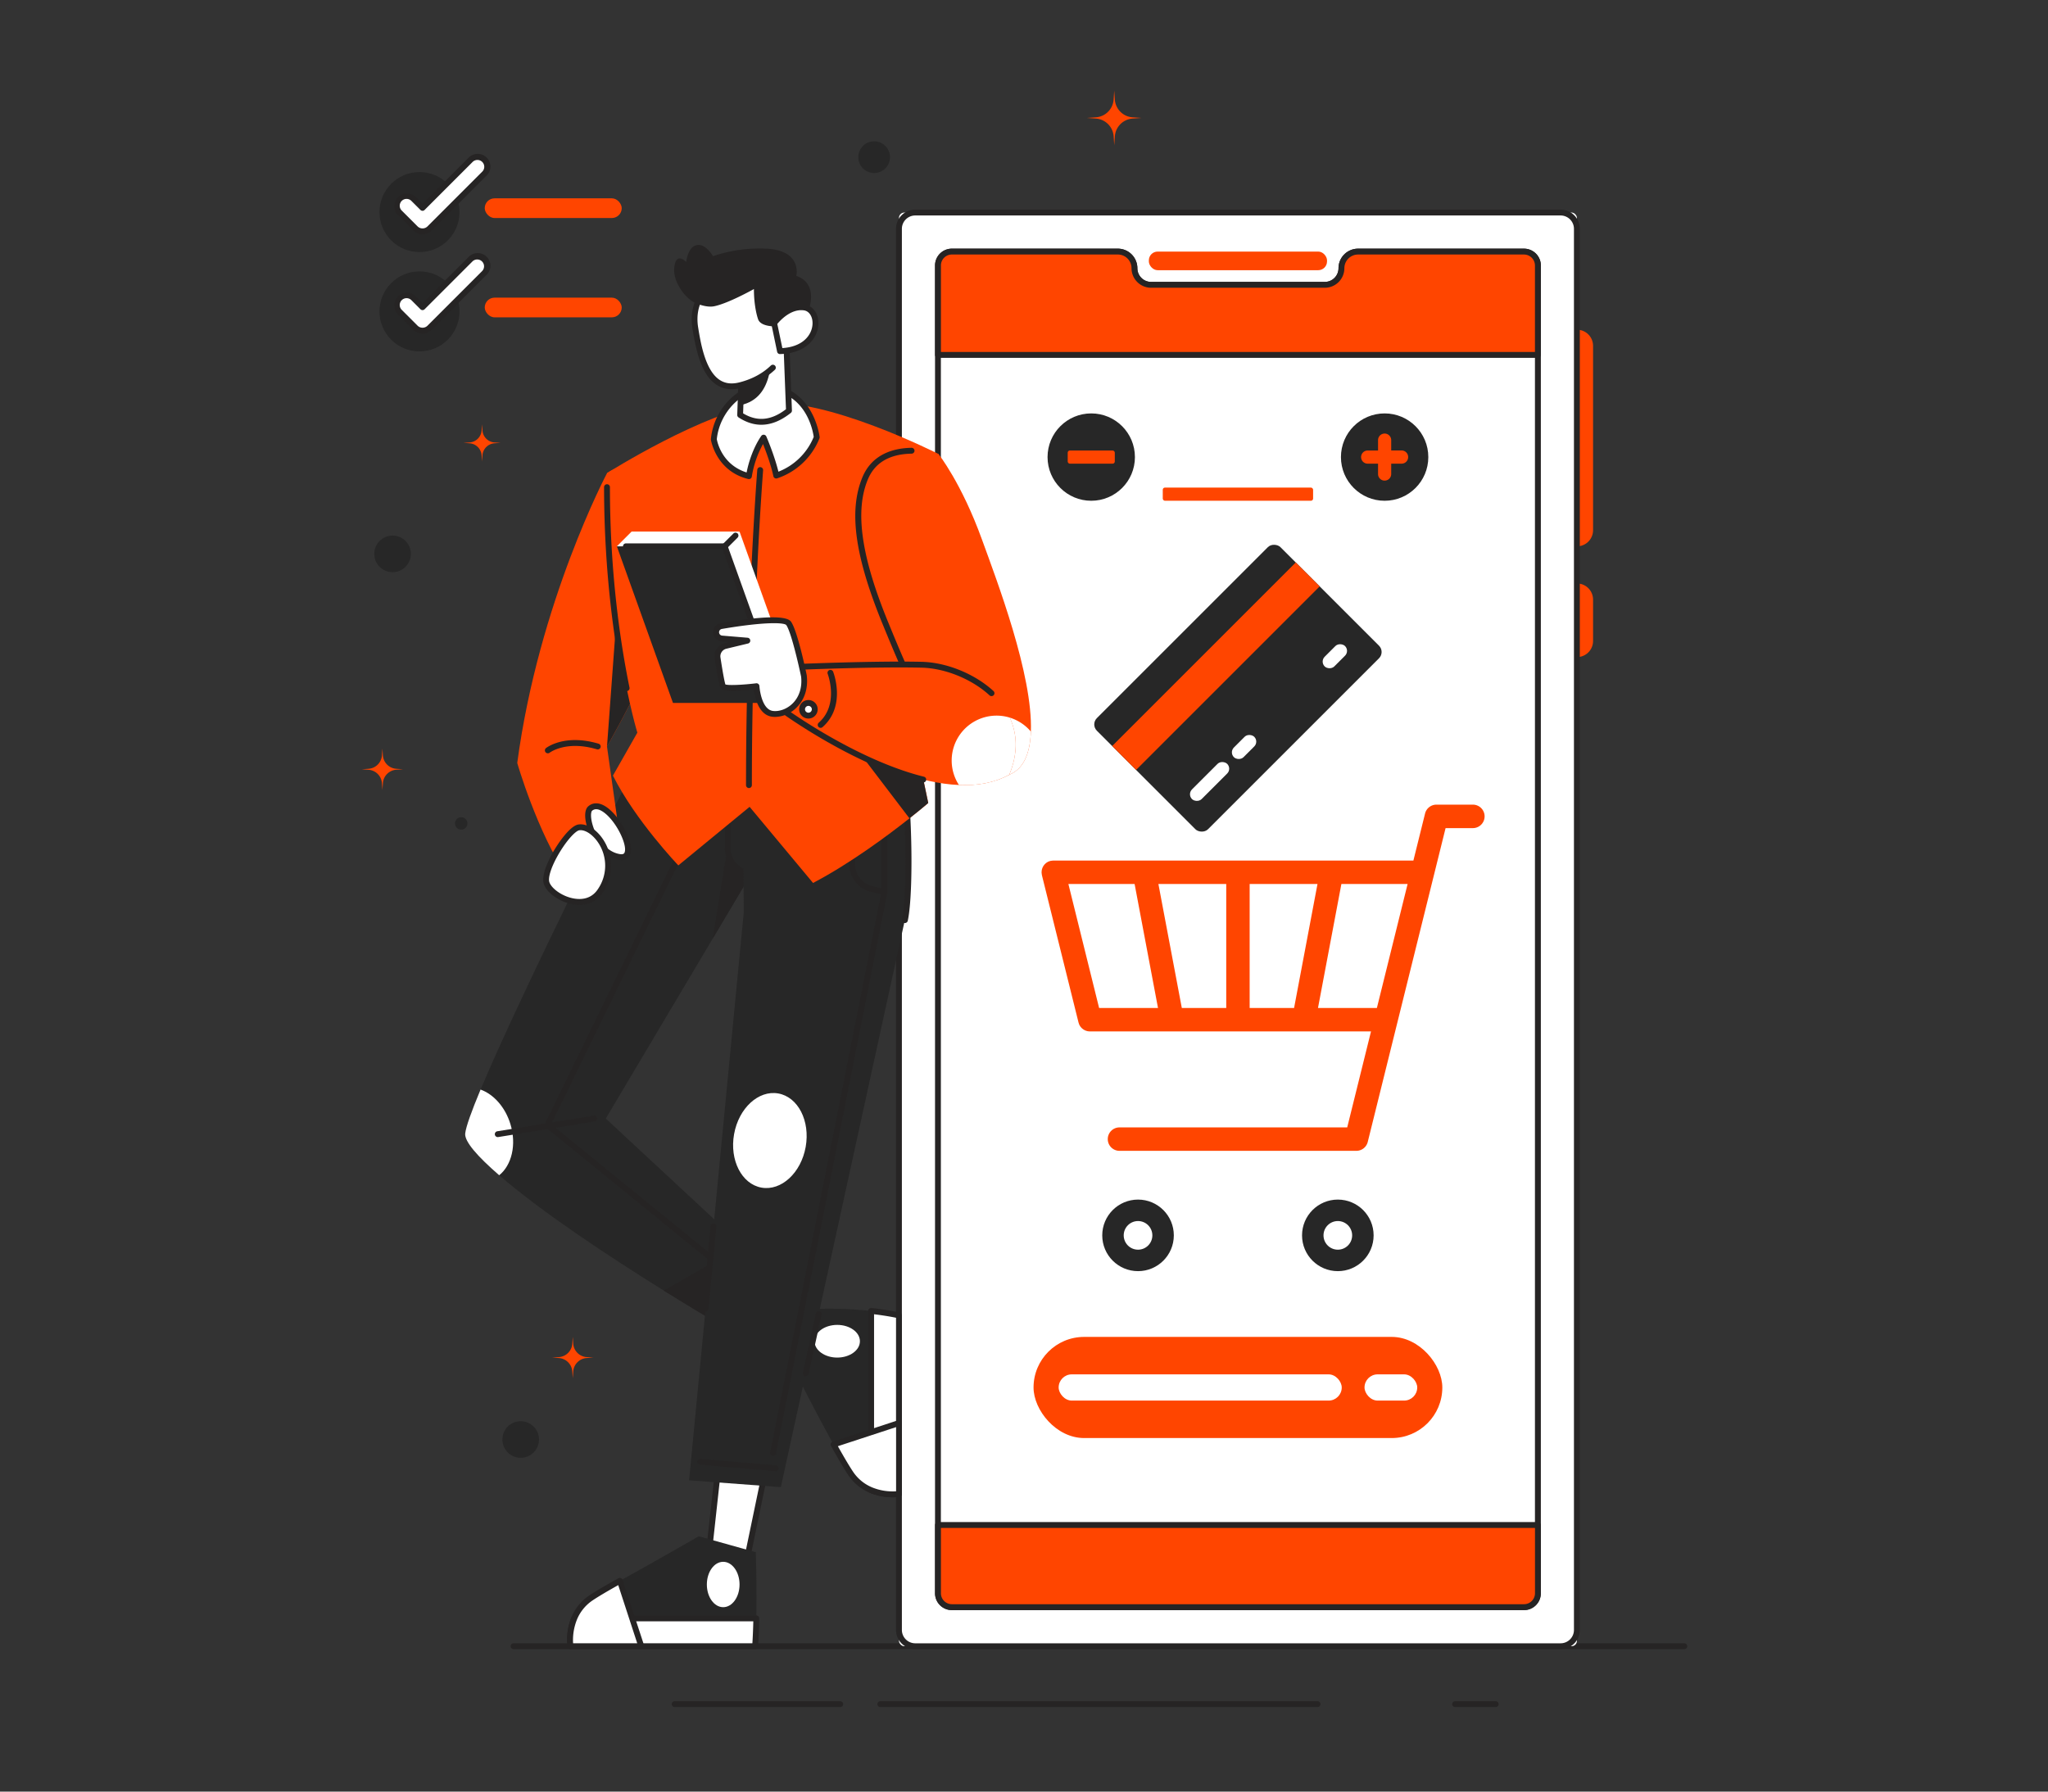 <svg id="GROUND" xmlns="http://www.w3.org/2000/svg" viewBox="0 0 1600 1400"><rect x="0" y="0" width="1600" height="1400" fill="#333333" stroke="none"/><defs><style>.cls-1{fill:#262424;}.cls-2{fill:#ff4500;}.cls-3{fill:#fff;}.cls-4{fill:#272727c7;}</style></defs><title>Checkout</title><path class="cls-1" d="M1315.85,1288.69H401.22a2.29,2.29,0,0,1,0-4.58h914.63A2.29,2.29,0,1,1,1315.85,1288.69Z"/><path class="cls-1" d="M1029.31,1333.94H687.77a2.29,2.29,0,1,1,0-4.58h341.54A2.29,2.29,0,0,1,1029.31,1333.94Z"/><path class="cls-1" d="M656.43,1333.94H527.09a2.29,2.29,0,1,1,0-4.58H656.43A2.29,2.29,0,1,1,656.43,1333.94Z"/><path class="cls-1" d="M1168.51,1333.94H1136.8a2.29,2.29,0,1,1,0-4.58h31.72A2.29,2.29,0,1,1,1168.51,1333.94Z"/><path class="cls-2" d="M1232,257.66h0a12.58,12.58,0,0,1,12.58,12.58V414.33A12.58,12.58,0,0,1,1232,426.91h0a0,0,0,0,1,0,0V257.66a0,0,0,0,1,0,0Z"/><path class="cls-2" d="M1232,455.95h0a12.58,12.58,0,0,1,12.58,12.58v32.36A12.58,12.58,0,0,1,1232,513.47h0a0,0,0,0,1,0,0V455.95A0,0,0,0,1,1232,455.95Z"/><rect class="cls-3" x="702.32" y="166.09" width="529.65" height="1120.31" rx="4.17" ry="4.17"/><path class="cls-1" d="M1219.26,1288.69H715a15,15,0,0,1-15-15V178.8a15,15,0,0,1,15-15h504.23a15,15,0,0,1,15,15V1273.69A15,15,0,0,1,1219.26,1288.69ZM715,168.38A10.43,10.43,0,0,0,704.6,178.8V1273.69A10.44,10.44,0,0,0,715,1284.12h504.23a10.43,10.43,0,0,0,10.42-10.42V178.8a10.43,10.43,0,0,0-10.42-10.42H715Z"/><path class="cls-3" d="M1201.46,207.47V1245.05a10.85,10.85,0,0,1-10.85,10.85h-447a10.85,10.85,0,0,1-10.85-10.85V207.44a10.84,10.84,0,0,1,10.84-10.84H873.29a13,13,0,0,1,13,13h0a13,13,0,0,0,13,13H1035a13,13,0,0,0,13-13h0a13,13,0,0,1,13-13h129.63A10.91,10.91,0,0,1,1201.46,207.47Z"/><path class="cls-1" d="M1190.62,1258.19h-447a13.15,13.15,0,0,1-13.13-13.13V207.44a13.15,13.15,0,0,1,13.13-13.13H873.28a15.3,15.3,0,0,1,15.29,15.28,10.72,10.72,0,0,0,10.71,10.71H1035a10.72,10.72,0,0,0,10.71-10.71A15.3,15.3,0,0,1,1061,194.31h129.63a13.18,13.18,0,0,1,13.16,13.16V1245.05A13.15,13.15,0,0,1,1190.62,1258.19Zm-447-1059.3a8.57,8.57,0,0,0-8.56,8.56V1245.05a8.57,8.57,0,0,0,8.56,8.56h447a8.57,8.57,0,0,0,8.56-8.56V207.47a8.6,8.6,0,0,0-8.59-8.59H1061a10.72,10.72,0,0,0-10.71,10.71A15.3,15.3,0,0,1,1035,224.87H899.28A15.3,15.3,0,0,1,884,209.59a10.72,10.72,0,0,0-10.71-10.71H743.65Z"/><path class="cls-2" d="M1201.47,207.49v69.86H732.81V207.42a10.83,10.83,0,0,1,10.83-10.83H873.29a13,13,0,0,1,13,13,13,13,0,0,0,13,13H1035a13,13,0,0,0,13-13,13,13,0,0,1,13-13h129.62A10.92,10.92,0,0,1,1201.47,207.49Z"/><path class="cls-1" d="M1201.47,279.63H732.81a2.29,2.29,0,0,1-2.29-2.29V207.42a13.13,13.13,0,0,1,13.12-13.12H873.29a15.3,15.3,0,0,1,15.29,15.28,10.73,10.73,0,0,0,10.71,10.71H1035a10.72,10.72,0,0,0,10.71-10.71A15.31,15.31,0,0,1,1061,194.31h129.62a13.19,13.19,0,0,1,13.18,13.18v69.86A2.29,2.29,0,0,1,1201.47,279.63ZM735.1,275.05h464.08V207.49a8.61,8.61,0,0,0-8.6-8.6H1061a10.73,10.73,0,0,0-10.71,10.71A15.3,15.3,0,0,1,1035,224.87H899.28A15.31,15.31,0,0,1,884,209.59a10.72,10.72,0,0,0-10.71-10.71H743.64a8.55,8.55,0,0,0-8.54,8.54v67.63Z"/><path class="cls-2" d="M732.81,1191.71h468.66V1245a10.84,10.84,0,0,1-10.86,10.86h-447A10.84,10.84,0,0,1,732.81,1245v-53.32Z"/><path class="cls-1" d="M1190.61,1258.19h-447A13.15,13.15,0,0,1,730.52,1245v-53.32a2.29,2.29,0,0,1,2.29-2.29h468.66a2.29,2.29,0,0,1,2.29,2.29V1245A13.16,13.16,0,0,1,1190.61,1258.19ZM735.1,1194v51a8.57,8.57,0,0,0,8.54,8.57h447a8.58,8.58,0,0,0,8.57-8.57v-51H735.1Z"/><rect class="cls-4" x="865.71" y="476.38" width="202.85" height="122.8" rx="6.96" ry="6.96" transform="translate(-97 841.38) rotate(-45)"/><rect class="cls-2" x="848.52" y="507.37" width="202.85" height="26.44" transform="translate(-89.88 824.19) rotate(-45)"/><rect class="cls-3" x="925.54" y="605.33" width="38.9" height="10.66" rx="5.33" ry="5.33" transform="translate(-155.02 847.07) rotate(-45)"/><rect class="cls-3" x="960.68" y="578.39" width="22.5" height="10.66" rx="5.33" ry="5.33" transform="translate(-128.08 858.22) rotate(-45)"/><rect class="cls-3" x="1031.6" y="507.47" width="22.5" height="10.66" rx="5.33" ry="5.33" transform="translate(-57.16 887.6) rotate(-45)"/><rect class="cls-2" x="908.41" y="381.01" width="117.45" height="10.3" rx="1.69" ry="1.69"/><circle class="cls-4" cx="852.53" cy="357.18" r="34.13"/><rect class="cls-2" x="834.14" y="352.03" width="36.8" height="10.3" rx="1.69" ry="1.69"/><circle class="cls-4" cx="1081.74" cy="357.18" r="34.13"/><path class="cls-2" d="M1100.12,357.16a5.12,5.12,0,0,1-5.13,5.16h-8.11v8.11a5.14,5.14,0,1,1-10.28,0v-8.11h-8.11a5.14,5.14,0,1,1,0-10.28h8.11v-8.11a5.14,5.14,0,1,1,10.28,0V352H1095A5.12,5.12,0,0,1,1100.12,357.16Z"/><circle class="cls-4" cx="889.09" cy="965.35" r="27.96"/><circle class="cls-3" cx="889.09" cy="965.35" r="11.19"/><circle class="cls-4" cx="1045.18" cy="965.35" r="27.96"/><circle class="cls-3" cx="1045.18" cy="965.35" r="11.19"/><path class="cls-2" d="M1150.68,628.77h-28.47a9.16,9.16,0,0,0-8.88,6.95l-9.12,36.76H822.91l-0.17,0a22.32,22.32,0,0,0-1.86.23l-0.17,0c-0.21.05-.4,0.15-0.6,0.21a9.12,9.12,0,0,0-1,.34c-0.27.12-.51,0.27-0.76,0.41s-0.52.29-.77,0.47a9,9,0,0,0-.7.58c-0.22.19-.43,0.37-0.63,0.58s-0.38.45-.56,0.68-0.36.46-.52,0.7-0.28.5-.41,0.76a8.9,8.9,0,0,0-.39.81c-0.11.28-.19,0.58-0.27,0.87s-0.16.54-.21,0.82a9.12,9.12,0,0,0-.1,1c0,0.21-.06.41-0.06,0.62,0,0.06,0,.11,0,0.17a22.16,22.16,0,0,0,.23,1.86c0,0.06,0,.11,0,0.17L842.59,799c0.05,0.21.15,0.4,0.21,0.6a9,9,0,0,0,.34,1c0.12,0.27.27,0.51,0.41,0.76s0.29,0.53.47,0.77a9,9,0,0,0,.58.7c0.19,0.22.37,0.43,0.58,0.63s0.45,0.38.68,0.56,0.46,0.36.71,0.52,0.5,0.28.75,0.41a9,9,0,0,0,.81.39c0.28,0.11.57,0.18,0.86,0.27s0.55,0.16.83,0.22a9.1,9.1,0,0,0,1,.1c0.21,0,.42.06,0.63,0.06H1071.1l-18.59,75H874.6a9.15,9.15,0,0,0,0,18.3h185.07a9.16,9.16,0,0,0,8.88-6.95l60.81-245.23h21.31A9.15,9.15,0,0,0,1150.68,628.77ZM976.29,787.67V690.79h53L1011,787.67H976.29Zm-53,0L905,690.79h53v96.89H923.24Zm-64.61,0-24-96.89h51.73l18.28,96.89h-46Zm171,0,18.28-96.89h51.73l-24,96.89h-46Z"/><rect class="cls-2" x="807.46" y="1044.7" width="319.35" height="79.03" rx="39.51" ry="39.51"/><rect class="cls-3" x="827.07" y="1073.96" width="221.16" height="20.5" rx="10.25" ry="10.25"/><rect class="cls-3" x="1066.03" y="1073.96" width="41.18" height="20.5" rx="10.25" ry="10.25"/><rect class="cls-2" x="897.54" y="196.59" width="139.2" height="14.55" rx="6.87" ry="6.87"/><polygon class="cls-3" points="598.88 998.12 641.05 1030.92 627.33 1055.58 582.2 1030.66 598.88 998.12"/><path class="cls-1" d="M627.32,1057.87a2.27,2.27,0,0,1-1.1-.29l-45.13-24.92a2.29,2.29,0,0,1-.93-3l16.68-32.54a2.29,2.29,0,0,1,1.54-1.19,2.32,2.32,0,0,1,1.9.43l42.18,32.8a2.29,2.29,0,0,1,.59,2.92l-13.73,24.66A2.29,2.29,0,0,1,627.32,1057.87Zm-42.08-28.13,41.19,22.74,11.66-21-38.45-29.9Z"/><path class="cls-4" d="M702.32,1027.87v139.56a44.63,44.63,0,0,1-21.75-2.93,35.43,35.43,0,0,1-16-13.09c-3.36-5-8.11-13.18-13.36-22.6-15.47-28-35.08-67-35.08-67l19.46-38.93a308.36,308.36,0,0,1,45,1.53A211.64,211.64,0,0,1,702.32,1027.87Z"/><ellipse class="cls-3" cx="654.08" cy="1048.08" rx="17.73" ry="12.77"/><path class="cls-3" d="M702.32,1027.87v139.56a44.63,44.63,0,0,1-21.75-2.93V1024.42A211.64,211.64,0,0,1,702.32,1027.87Z"/><path class="cls-1" d="M697.38,1170a46.63,46.63,0,0,1-17.69-3.41,2.29,2.29,0,0,1-1.41-2.11V1024.42a2.29,2.29,0,0,1,2.53-2.28,213.46,213.46,0,0,1,22,3.49,2.29,2.29,0,0,1,1.81,2.24v139.56a2.29,2.29,0,0,1-1.93,2.26A37,37,0,0,1,697.38,1170Zm-14.52-7.08a43,43,0,0,0,17.17,2.42V1029.73c-5.47-1.12-11.23-2-17.17-2.74v136Z"/><path class="cls-3" d="M680.57,1119.17l21.75-7.14v55.4a44.63,44.63,0,0,1-21.75-2.93,35.43,35.43,0,0,1-16-13.09c-3.36-5-8.11-13.18-13.36-22.6Z"/><path class="cls-1" d="M697.38,1170a46.63,46.63,0,0,1-17.69-3.41,37.73,37.73,0,0,1-17-13.92c-3.07-4.57-7.6-12.23-13.46-22.77a2.29,2.29,0,0,1,1.29-3.29l29.35-9.64h0l21.75-7.14a2.31,2.31,0,0,1,2.06.32,2.29,2.29,0,0,1,.95,1.85v55.4a2.29,2.29,0,0,1-1.93,2.26A37,37,0,0,1,697.38,1170Zm-42.8-39.9c5.15,9.18,9.15,15.91,11.91,20a33.2,33.2,0,0,0,15,12.25,42.58,42.58,0,0,0,18.58,3v-50.17Z"/><path class="cls-4" d="M607.89,999.13l-25.44,47.8s-27.82-16-63.85-38.41c-42-26.2-95.27-61.22-128.58-90.14-16.81-14.58-27.21-26.33-26.57-32.61,0.55-5.25,5-17.57,12-34.35C408,773.82,494.62,601.56,494.62,601.56c28.46-65.59,100.15-46.76,108.29-12.2s-10.68,84.41-10.68,84.41L586,684.29l-29.25,49.27L473.27,874.06,580,973.26Z"/><path class="cls-1" d="M607.89,999.13l-25.44,47.8s-27.82-16-63.85-38.41L580,973.26Z"/><path class="cls-1" d="M586,684.29l-29.25,49.27,11.87-73.27C567.93,671.87,576.93,679.53,586,684.29Z"/><path class="cls-3" d="M390,918.38c-16.81-14.58-27.21-26.33-26.57-32.61,0.55-5.25,5-17.57,12-34.35,10.16,3.63,19.28,13.64,23.34,27C403.7,894.5,399.76,910.51,390,918.38Z"/><path class="cls-1" d="M579.91,1005.24a2.27,2.27,0,0,1-1.44-.51L426.32,880.93a2.29,2.29,0,0,1-.61-2.78l107.53-220.4a2.29,2.29,0,0,1,4.11,2L430.62,878.53l150.73,122.65A2.29,2.29,0,0,1,579.91,1005.24Z"/><path class="cls-1" d="M388.87,888.56a2.29,2.29,0,0,1-.36-4.55l75.25-12.2a2.29,2.29,0,1,1,.73,4.52l-75.25,12.2A2.22,2.22,0,0,1,388.87,888.56Z"/><line class="cls-3" x1="592.37" y1="993.55" x2="572.03" y2="1030.66"/><path class="cls-1" d="M572,1032.95a2.29,2.29,0,0,1-2-3.39l20.34-37.12a2.29,2.29,0,1,1,4,2.2L574,1031.76A2.28,2.28,0,0,1,572,1032.95Z"/><polygon class="cls-3" points="560.98 1148.62 554.37 1208.61 583.35 1219.55 598.09 1148.62 560.98 1148.62"/><path class="cls-1" d="M583.35,1221.83a2.29,2.29,0,0,1-.81-0.15l-29-10.93a2.29,2.29,0,0,1-1.47-2.39l6.61-60a2.29,2.29,0,0,1,2.27-2h37.11a2.29,2.29,0,0,1,2.24,2.75L585.59,1220A2.29,2.29,0,0,1,583.35,1221.83Zm-26.51-14.73,24.82,9.36,13.63-65.55H563Z"/><path class="cls-1" d="M587.41,686.72a2.29,2.29,0,0,1-1-.21l-7-3.22a22.6,22.6,0,0,1-13.13-20.48V618.33a2.29,2.29,0,0,1,4.58,0V662.8a18,18,0,0,0,10.46,16.32l7,3.22A2.29,2.29,0,0,1,587.41,686.72Z"/><path class="cls-4" d="M580.3,609.18l0.76,103.72-42.71,443.85,71.69,5.34s93-425.55,96.85-443.09,3.81-68.64,0-108.29S580.3,521.48,580.3,609.18Z"/><path class="cls-1" d="M551.26,1024.94H551a2.29,2.29,0,0,1-2.06-2.5l6.19-64.37a2.29,2.29,0,0,1,4.55.44l-6.19,64.37A2.29,2.29,0,0,1,551.26,1024.94Z"/><path class="cls-1" d="M706.89,721.29a2.29,2.29,0,0,1-2.24-2.77c3.74-17.2,3.72-68.48,0-107.59a2.29,2.29,0,0,1,4.55-.44c3.86,40.19,3.84,91.12,0,109A2.29,2.29,0,0,1,706.89,721.29Z"/><path class="cls-1" d="M629.51,1075.32a2.29,2.29,0,0,1-2.24-2.78l10.1-46.18a2.29,2.29,0,0,1,4.47,1l-10.1,46.18A2.29,2.29,0,0,1,629.51,1075.32Z"/><ellipse class="cls-3" cx="601.46" cy="891.23" rx="37.37" ry="28.41" transform="translate(-381.73 1326.41) rotate(-79.86)"/><path class="cls-1" d="M690.5,699.17a2.19,2.19,0,0,1-.52-0.06L680.72,697a22.21,22.21,0,0,1-17.3-21.74v-34a2.29,2.29,0,0,1,4.58,0v34a17.66,17.66,0,0,0,13.75,17.28l9.26,2.14A2.29,2.29,0,0,1,690.5,699.17Z"/><path class="cls-1" d="M603.94,1137.69a2.31,2.31,0,0,1-.45,0,2.29,2.29,0,0,1-1.8-2.69L688.59,697v-60.4a2.29,2.29,0,1,1,4.58,0v60.63a2.35,2.35,0,0,1,0,.45l-86.94,438.13A2.29,2.29,0,0,1,603.94,1137.69Z"/><path class="cls-1" d="M606.23,1149.64H606l-59-5.09a2.29,2.29,0,1,1,.39-4.56l59,5.09A2.29,2.29,0,0,1,606.23,1149.64Z"/><path class="cls-4" d="M590.46,1212.94l-44.56-12.46s-33.66,19.36-61.63,34.83c-9.43,5.25-17.6,10-22.6,13.36a35.43,35.43,0,0,0-13.09,16,44.63,44.63,0,0,0-2.93,21.75H589.93C592,1258.19,590.46,1212.94,590.46,1212.94Z"/><ellipse class="cls-3" cx="565" cy="1238.17" rx="12.77" ry="17.73"/><path class="cls-3" d="M448.58,1264.65a44.63,44.63,0,0,0-2.93,21.75H589.93c0.49-6.59.77-14.1,0.93-21.75H448.58Z"/><path class="cls-1" d="M589.93,1288.69H445.65a2.29,2.29,0,0,1-2.26-1.93,46.62,46.62,0,0,1,3.08-23,2.29,2.29,0,0,1,2.11-1.41H590.86a2.29,2.29,0,0,1,2.29,2.34c-0.17,8.45-.49,15.81-0.93,21.87A2.29,2.29,0,0,1,589.93,1288.69Zm-142.2-4.58H587.8c0.32-5,.57-10.72.72-17.17H450.14A43.44,43.44,0,0,0,447.73,1284.12Z"/><path class="cls-3" d="M493.91,1264.65L501,1286.4h-55.4a44.63,44.63,0,0,1,2.93-21.75,35.43,35.43,0,0,1,13.09-16c5-3.36,13.18-8.11,22.6-13.36Z"/><path class="cls-1" d="M501,1288.69h-55.4a2.29,2.29,0,0,1-2.26-1.93,46.62,46.62,0,0,1,3.08-23,37.7,37.7,0,0,1,13.92-17c4.6-3.08,12.26-7.61,22.77-13.46a2.29,2.29,0,0,1,3.29,1.28l9.64,29.35h0l7.14,21.75A2.29,2.29,0,0,1,501,1288.69Zm-53.32-4.58h50.16L483,1238.66c-9.16,5.14-15.89,9.14-20,11.91a33.18,33.18,0,0,0-12.25,15A42.94,42.94,0,0,0,447.73,1284.12Z"/><path class="cls-2" d="M529.83,468.09c-7.93,20.35-17.24,40.82-26,58.75-15.77,32.43-29.62,56.5-29.62,56.5l11.5,81.51-41.95,21.35c-24.4-36.61-39.66-90-39.66-90,16.78-125.84,70.16-226.5,70.16-226.5C515.46,342.26,552.07,410.9,529.83,468.09Z"/><path class="cls-1" d="M503.84,526.85c-15.77,32.43-29.62,56.5-29.62,56.5l7-95.24Z"/><path class="cls-1" d="M428,588.65a2.29,2.29,0,0,1-1.42-4.09c0.59-.46,14.71-11.23,41-3.43a2.29,2.29,0,1,1-1.3,4.39c-24-7.12-36.7,2.55-36.83,2.64A2.28,2.28,0,0,1,428,588.65Z"/><path class="cls-3" d="M461.07,631.81c-5.53,4.72,3.3,34.83,22.88,37.88S475.05,619.86,461.07,631.81Z"/><path class="cls-1" d="M485.51,672.1a12.43,12.43,0,0,1-1.91-.16c-12.75-2-21.81-14.72-25.13-26.45-2.07-7.29-1.65-13.06,1.12-15.43,2.3-2,7.28-4.45,14.79,1,10.49,7.6,21.47,27.93,17.8,36.82A6.69,6.69,0,0,1,485.51,672.1Zm-19.74-39.75a4.8,4.8,0,0,0-3.21,1.2h0c-0.88.76-1.4,4.68,0.31,10.7,2.93,10.33,10.69,21.5,21.44,23.17,2.92,0.45,3.41-.71,3.64-1.28,2.36-5.73-6.34-24.18-16.26-31.37C469.46,633.16,467.48,632.35,465.77,632.35Zm-4.7-.54h0Z"/><path class="cls-3" d="M452.17,646.55C444,647.87,423.7,679.6,427,690s30.4,24.19,42.2,5.85C485.22,671,464.88,644.52,452.17,646.55Z"/><path class="cls-1" d="M452.6,707.14a28.36,28.36,0,0,1-3.74-.26c-10.7-1.42-21.71-8.83-24-16.17-2.58-8.14,6.22-23.36,9-27.83,1.79-2.91,11.1-17.48,18-18.59h0c6.43-1,14.07,3.64,19.47,11.89a37.21,37.21,0,0,1-.15,40.92A21.19,21.19,0,0,1,452.6,707.14Zm1-58.41a6.62,6.62,0,0,0-1.07.08h0c-2.52.4-8.57,6.31-14.84,16.47-6.37,10.34-9.79,20-8.51,24,1.61,5.09,10.63,11.74,20.28,13,5.4,0.72,12.88,0,17.81-7.72a32.41,32.41,0,0,0,.17-35.94C463.51,652.65,458,648.73,453.6,648.73Zm-1.43-2.18h0Z"/><path class="cls-2" d="M716.83,587.61l8.36,39.87s-5.55,4.79-14.67,12c-16.9,13.36-46.09,35.14-75.32,50.49l-49.57-59.49-55.67,45.76s-33.56-35.08-51.1-70.16l19.07-33.56s-25.17-82.36-23.64-202.86c0,0,75.9-48,122.78-54.15s136.15,39.26,136.15,39.26L715.27,580.2Z"/><path class="cls-1" d="M725.18,627.48s-5.55,4.79-14.67,12L665.7,580.63l51.13,7Z"/><path class="cls-1" d="M489.55,540.07a2.29,2.29,0,0,1-2.24-1.83c-7-34.23-15.35-89.35-15.38-157.56a2.29,2.29,0,0,1,2.29-2.29h0a2.29,2.29,0,0,1,2.29,2.29c0,67.83,8.33,122.62,15.29,156.64A2.29,2.29,0,0,1,490,540,2.33,2.33,0,0,1,489.55,540.07Z"/><path class="cls-1" d="M585.12,615.81a2.29,2.29,0,0,1-2.29-2.29c0-133,8.69-245.15,8.78-246.27a2.29,2.29,0,1,1,4.56.36c-0.09,1.12-8.77,113.09-8.77,245.91A2.29,2.29,0,0,1,585.12,615.81Z"/><path class="cls-3" d="M638,341.74a51.33,51.33,0,0,1-31.57,29.93c-2.78-13.18-9.88-29.65-9.88-29.65-7.11,10.37-10.64,23.93-11.44,30.09-24.1-5.92-27.46-28.84-27.46-28.84,2.29-23.12,21.63-41,38.65-40.91C633.93,302.6,638,341.74,638,341.74Z"/><path class="cls-1" d="M585.12,374.39a2.34,2.34,0,0,1-.55-0.07c-25.3-6.21-29.14-30.48-29.18-30.73a2.33,2.33,0,0,1,0-.56c2.51-25.38,23.47-43,40.78-43h0.17c39.22,0.25,43.92,41,44,41.43a2.3,2.3,0,0,1-.15,1.08,53.86,53.86,0,0,1-33,31.24,2.29,2.29,0,0,1-3-1.69c-1.87-8.9-5.81-19.45-8.07-25.13a77.7,77.7,0,0,0-8.75,25.38A2.29,2.29,0,0,1,585.12,374.39ZM560,343.19c0.44,2.48,4.22,20,23.3,26,1.28-6.8,4.75-18.79,11.4-28.49a2.29,2.29,0,0,1,4,.39c0.28,0.64,6.37,14.82,9.44,27.5a49.09,49.09,0,0,0,27.58-27.18c-0.65-4.78-6.21-36.57-39.37-36.79C580.94,304.56,562.32,321,560,343.19Z"/><polygon class="cls-4" points="610.04 549.31 566.19 426.91 481.92 426.91 525.77 549.31 610.04 549.31"/><polygon class="cls-3" points="481.92 426.91 493.48 415.35 577.75 415.35 566.19 426.91 481.92 426.91"/><polygon class="cls-3" points="610.04 549.31 621.6 537.75 577.75 415.35 566.19 426.91 610.04 549.31"/><path class="cls-1" d="M566.19,429.2H489a2.29,2.29,0,0,1,0-4.58h76.21L573,416.9a2.29,2.29,0,0,1,3.24,3.24l-8.39,8.39A2.29,2.29,0,0,1,566.19,429.2Z"/><path class="cls-1" d="M589.51,494.29a2.29,2.29,0,0,1-2.15-1.52L564,427.68a2.29,2.29,0,1,1,4.31-1.54l23.32,65.09A2.29,2.29,0,0,1,589.51,494.29Z"/><path class="cls-2" d="M805.37,571.66c-0.61,16.63-5.4,29.13-16.87,33.71-15.83,6.35-30.78-2.44-44.29-18.18-22.21-26-40.42-71-51.8-98.5-18.3-44.23-28.95-85.42-16.41-115.16,13.36-31.63,57.23-18.7,57.23-18.7s17.91,22.51,33.92,66.75C778.8,453.73,807,527.37,805.37,571.66Z"/><path class="cls-1" d="M744.2,589.48a2.29,2.29,0,0,1-1.74-.8C720.67,563.16,703,520.35,691.3,492l-1-2.45c-22.5-54.39-27.56-90.45-16.4-116.92,6.13-14.52,19.35-22.37,38.23-22.71a2.34,2.34,0,0,1,2.33,2.25,2.29,2.29,0,0,1-2.25,2.33c-17.17.3-28.65,7-34.1,19.91-10.5,24.91-5.28,60.94,16.42,113.39l1,2.45c11.58,28.07,29.09,70.48,50.41,95.44A2.29,2.29,0,0,1,744.2,589.48Z"/><path class="cls-3" d="M805.37,571.66c-0.61,16.63-5.4,29.13-16.87,33.71-15.83,6.35-30.78-2.44-44.29-18.18A35.09,35.09,0,0,1,805.37,571.66Z"/><path class="cls-2" d="M788.5,605.37c-11.62,6.41-25.11,8.66-39.32,8.05-61.86-2.56-138-58.78-138-58.78l13.73-33.56s58.45-2.47,95.18-1.62c24.71,0.58,57,15.62,68.79,41.3C794.66,573.25,795.6,588.29,788.5,605.37Z"/><path class="cls-1" d="M721.36,611.47a2.28,2.28,0,0,1-.55-0.07c-54.52-13.55-110.41-54.52-111-54.93a2.29,2.29,0,0,1-.76-2.71l13.73-33.56a2.29,2.29,0,0,1,2-1.42c0.59,0,58.95-2.45,95.33-1.62,19.51,0.46,41.56,9.46,56.17,22.94a2.29,2.29,0,0,1-3.1,3.36c-13.84-12.76-34.71-21.29-53.18-21.72-33-.78-84.27,1.18-93.56,1.56L614,553.84c9.05,6.44,59.12,41,107.91,53.13A2.29,2.29,0,0,1,721.36,611.47Z"/><path class="cls-3" d="M788.5,605.37c-11.62,6.41-25.11,8.66-39.32,8.05a35.07,35.07,0,0,1,39.72-52.65C794.66,573.25,795.6,588.29,788.5,605.37Z"/><path class="cls-1" d="M641.12,568.76a2.29,2.29,0,0,1-1.51-4c16.15-14.22,7.1-38,7-38.25a2.29,2.29,0,0,1,4.26-1.67c0.43,1.1,10.28,27-8.25,43.35A2.28,2.28,0,0,1,641.12,568.76Z"/><circle class="cls-3" cx="631.58" cy="554.26" r="4.95"/><path class="cls-1" d="M631.58,561.5a7.24,7.24,0,1,1,7.24-7.24A7.25,7.25,0,0,1,631.58,561.5Zm0-9.9a2.66,2.66,0,1,0,2.66,2.66A2.67,2.67,0,0,0,631.58,551.6Z"/><path class="cls-3" d="M628.09,528.34S621,494,616.14,487.16c-4-5.69-40.29,0-52.62,2.08a4.9,4.9,0,0,0-4.07,4.84h0A4.91,4.91,0,0,0,564,499l19.9,1.66-17,4.09a8.35,8.35,0,0,0-6.3,9.38c1.25,8.13,3.21,20.13,4.21,22.11,1.53,3.05,26.18,0,26.18,0s1.08,20.34,12.74,21.61S630.38,548.17,628.09,528.34Z"/><path class="cls-1" d="M605.62,560.22a19.94,19.94,0,0,1-2.15-.12c-10.91-1.19-13.81-15.49-14.55-21.33-24,2.77-25.58-.34-26.18-1.53-0.36-.73-1.33-2.66-4.42-22.79a10.7,10.7,0,0,1,8-12l3.18-.77-5.76-.48a7.2,7.2,0,0,1-.63-14.27c33-5.64,51.44-6,54.87-1.14,5,7,11.58,38.47,12.32,42,0,0.07,0,.13,0,0.2,1.12,9.75-1.64,18.52-7.77,24.7A24.34,24.34,0,0,1,605.62,560.22ZM591,533.93a2.29,2.29,0,0,1,2.29,2.17c0,0.18,1.27,18.43,10.7,19.46,5.25,0.57,11.13-1.73,15.38-6,5.12-5.15,7.42-12.55,6.49-20.85-2-9.5-7.83-34.94-11.56-40.23-1.51-2-16.16-2.83-50.36,3a2.61,2.61,0,0,0-2.17,2.59,2.64,2.64,0,0,0,2.41,2.62l19.9,1.66a2.29,2.29,0,0,1,.35,4.5l-17,4.09a6.1,6.1,0,0,0-4.58,6.81c2.4,15.63,3.48,19.92,3.86,21.08,2.59,0.93,14.22.32,24-.88Z"/><path class="cls-3" d="M614,258.93l0.88,22.85,1.5,39.09c-12.53,10-25.24,11.82-38.15,3.38L578.85,306l0.95-27.63Z"/><path class="cls-1" d="M594.78,331.91q-9,0-17.81-5.75a2.29,2.29,0,0,1-1-2l1.57-45.88a2.28,2.28,0,0,1,1.16-1.91l34.2-19.44a2.29,2.29,0,0,1,3.42,1.9l2.38,61.94a2.29,2.29,0,0,1-.86,1.87C610.09,328.82,602.39,331.91,594.78,331.91ZM580.55,323c11,6.68,22,5.62,33.49-3.22l-2.19-57L582,279.72Z"/><path class="cls-1" d="M602.18,265.64c0.49,10.32,3.71,45.35-23.7,50.94l1.31-38.21Z"/><path class="cls-3" d="M545,266.22c3.71,18.53,11.32,40.39,33.44,34.72,26.29-6.74,41.72-27.3,39.49-52.73s-15.34-38.62-45.48-32.74a46.9,46.9,0,0,0-7.53,2.11c-17,6.42-24.44,21.79-21.69,38.71C543.71,259.34,544.27,262.72,545,266.22Z"/><path class="cls-1" d="M571.65,304.14a21.25,21.25,0,0,1-11.87-3.46c-12-7.88-16-26.86-18.82-44-3.52-21.67,9-39.13,31-43.43a2.29,2.29,0,1,1,.88,4.49c-19.79,3.86-30.55,18.85-27.4,38.21,1.9,11.71,5.44,33.5,16.81,40.94,4.33,2.84,9.43,3.45,15.57,1.87,9.8-2.51,18-6.95,24.47-13.18a2.29,2.29,0,0,1,3.18,3.29A59.1,59.1,0,0,1,579,303.16,29.56,29.56,0,0,1,571.65,304.14Z"/><path class="cls-1" d="M628.4,250.75a79.1,79.1,0,0,1-7.69,11.38l-12,2.17-3-9.27s-11,.4-13.33-5.25a3.39,3.39,0,0,1-.15-0.4c-0.64-1.86-3.23-10.19-3.23-23.52,0,0-19.83,11.16-31,13.45-4,.83-8.9-0.27-13.52-2-9.25-3.5-18.37-17.14-17.78-27v-0.19c1-14.49,9.43-5.34,9.43-5.34s1-11.68,8.11-13.21S557,200.17,557,200.17a113.76,113.76,0,0,1,41.93-5.86c28.2,1.54,23.15,21.35,23.15,21.35S643.14,220.25,628.4,250.75Z"/><path class="cls-3" d="M604.82,252.54s10.44-14.42,23.93-12.15,13,33.22-19.37,34Z"/><path class="cls-1" d="M609.37,276.69a2.29,2.29,0,0,1-2.24-1.82L602.58,253a2.29,2.29,0,0,1,.39-1.81c0.46-.64,11.42-15.54,26.16-13.07,6.49,1.09,10.78,7.73,10.21,15.79-0.78,11-10.33,22.28-29.91,22.77h-0.06Zm-2.1-23.57L611.21,272c16.45-1.07,23-10.47,23.55-18.43,0.4-5.66-2.29-10.26-6.4-11C618.18,240.92,609.58,250.32,607.27,253.12Z"/><circle class="cls-4" cx="327.73" cy="165.72" r="31.27"/><path class="cls-3" d="M312.23,166.15l12.49,12.49a7.63,7.63,0,0,0,10.79,0l42.8-42.8a7.63,7.63,0,0,0-10.78-10.79l-37.41,37.41-7.1-7.1a7.63,7.63,0,1,0-10.78,10.79h0Z"/><path class="cls-1" d="M330.11,183.16a10,10,0,0,1-7-2.9l-12.49-12.49a9.91,9.91,0,0,1,14-14l5.48,5.48,35.79-35.79a9.91,9.91,0,1,1,14,14l-42.8,42.8A10,10,0,0,1,330.11,183.16Zm-12.49-27.74a5.34,5.34,0,0,0-3.77,9.11h0L326.33,177a5.52,5.52,0,0,0,7.55,0l42.8-42.8a5.34,5.34,0,1,0-7.55-7.55l-37.41,37.41a2.29,2.29,0,0,1-1.62.67h0a2.29,2.29,0,0,1-1.62-.67L321.4,157A5.33,5.33,0,0,0,317.62,155.42Z"/><rect class="cls-2" x="378.7" y="154.98" width="107.02" height="15.38" rx="7.69" ry="7.69"/><circle class="cls-4" cx="327.73" cy="243.33" r="31.27"/><path class="cls-3" d="M312.23,243.76l12.49,12.49a7.63,7.63,0,0,0,10.79,0l42.8-42.8a7.63,7.63,0,0,0-10.78-10.79l-37.41,37.41L323,233a7.63,7.63,0,1,0-10.78,10.79h0Z"/><path class="cls-1" d="M330.11,260.77a10,10,0,0,1-7-2.9l-12.49-12.49a9.91,9.91,0,0,1,14-14l5.48,5.48L365.9,201a9.91,9.91,0,1,1,14,14l-42.8,42.8A10,10,0,0,1,330.11,260.77ZM317.62,233a5.34,5.34,0,0,0-3.77,9.11h0l12.49,12.49a5.53,5.53,0,0,0,7.55,0l42.8-42.8a5.34,5.34,0,0,0-7.55-7.55l-37.41,37.41a2.29,2.29,0,0,1-1.62.67h0a2.29,2.29,0,0,1-1.62-.67l-7.09-7.1A5.33,5.33,0,0,0,317.62,233Z"/><rect class="cls-2" x="378.7" y="232.59" width="107.02" height="15.38" rx="7.69" ry="7.69"/><path class="cls-2" d="M362.11,346.07l4.76-.33a10.13,10.13,0,0,0,9.39-9.39l0.33-4.76,0.33,4.76a10.13,10.13,0,0,0,9.39,9.39l4.76,0.33-4.76.33a10.13,10.13,0,0,0-9.39,9.39l-0.33,4.76-0.33-4.76a10.13,10.13,0,0,0-9.39-9.39Z"/><path class="cls-2" d="M849.13,92.17l7-.49A14.92,14.92,0,0,0,870,77.83l0.49-7,0.49,7a14.92,14.92,0,0,0,13.85,13.85l7,0.49-7,.49A14.92,14.92,0,0,0,871,106.51l-0.49,7-0.49-7a14.92,14.92,0,0,0-13.85-13.85Z"/><path class="cls-2" d="M282.61,601.12l5.31-.37a11.29,11.29,0,0,0,10.47-10.47l0.37-5.31,0.37,5.31a11.29,11.29,0,0,0,10.47,10.47l5.31,0.37-5.31.37A11.29,11.29,0,0,0,299.14,612l-0.37,5.31L298.39,612a11.29,11.29,0,0,0-10.47-10.47Z"/><path class="cls-2" d="M431.32,1060.85l5.31-.37A11.29,11.29,0,0,0,447.1,1050l0.37-5.31,0.37,5.31a11.29,11.29,0,0,0,10.47,10.47l5.31,0.37-5.31.37a11.29,11.29,0,0,0-10.47,10.47l-0.37,5.31-0.37-5.31a11.29,11.29,0,0,0-10.47-10.47Z"/><circle class="cls-4" cx="360.33" cy="643.47" r="4.86"/><circle class="cls-4" cx="306.7" cy="432.82" r="14.3"/><circle class="cls-4" cx="406.8" cy="1124.88" r="14.3"/><circle class="cls-4" cx="682.93" cy="122.82" r="12.39"/></svg>